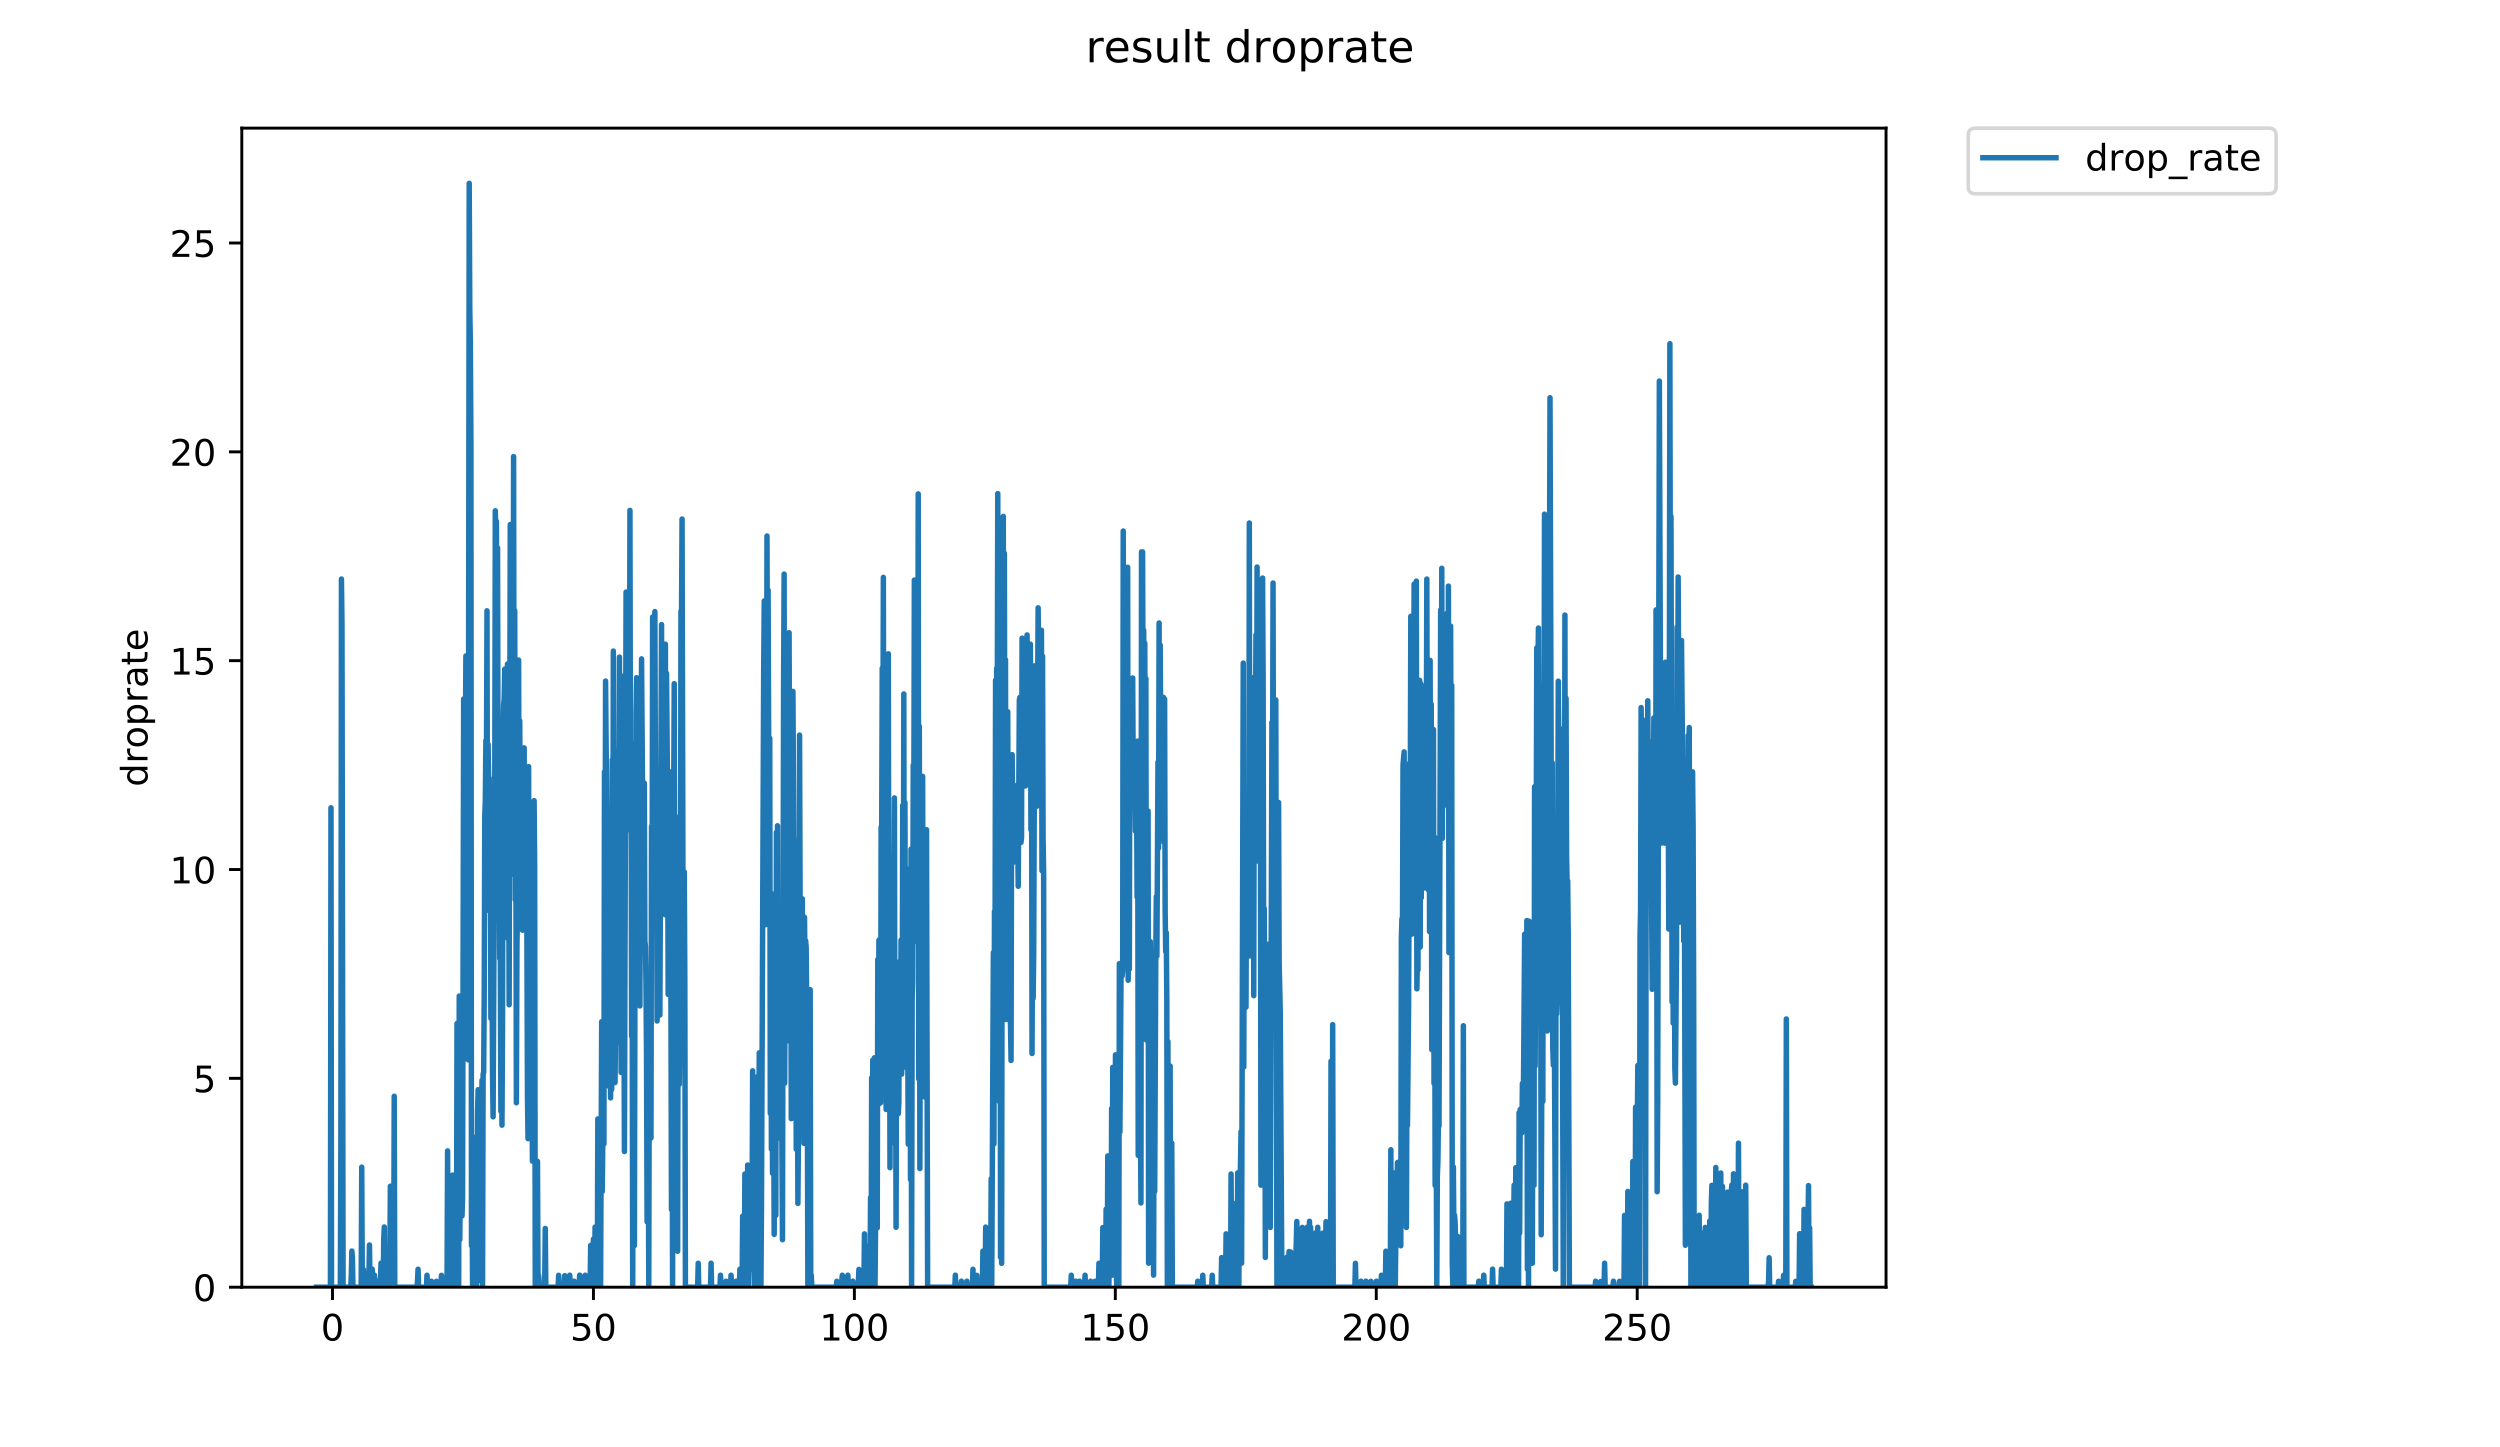 <?xml version="1.0" encoding="utf-8" standalone="no"?>
<!DOCTYPE svg PUBLIC "-//W3C//DTD SVG 1.1//EN"
  "http://www.w3.org/Graphics/SVG/1.1/DTD/svg11.dtd">
<!-- Created with matplotlib (https://matplotlib.org/) -->
<svg height="396pt" version="1.1" viewBox="0 0 684 396" width="684pt" xmlns="http://www.w3.org/2000/svg" xmlns:xlink="http://www.w3.org/1999/xlink">
 <defs>
  <style type="text/css">
*{stroke-linecap:butt;stroke-linejoin:round;}
  </style>
 </defs>
 <g id="figure_1">
  <g id="patch_1">
   <path d="M 0 396 
L 684 396 
L 684 0 
L 0 0 
z
" style="fill:#ffffff;"/>
  </g>
  <g id="axes_1">
   <g id="patch_2">
    <path d="M 66.159 352.174 
L 516.019 352.174 
L 516.019 35.062 
L 66.159 35.062 
z
" style="fill:#ffffff;"/>
   </g>
   <g id="matplotlib.axis_1">
    <g id="xtick_1">
     <g id="line2d_1">
      <defs>
       <path d="M 0 0 
L 0 3.5 
" id="mb50ba95f71" style="stroke:#000000;stroke-width:0.8;"/>
      </defs>
      <g>
       <use style="stroke:#000000;stroke-width:0.8;" x="90.971" xlink:href="#mb50ba95f71" y="352.174"/>
      </g>
     </g>
     <g id="text_1">
      <!-- 0 -->
      <defs>
       <path d="M 31.781 66.406 
Q 24.172 66.406 20.328 58.906 
Q 16.5 51.422 16.5 36.375 
Q 16.5 21.391 20.328 13.891 
Q 24.172 6.391 31.781 6.391 
Q 39.453 6.391 43.281 13.891 
Q 47.125 21.391 47.125 36.375 
Q 47.125 51.422 43.281 58.906 
Q 39.453 66.406 31.781 66.406 
z
M 31.781 74.219 
Q 44.047 74.219 50.516 64.516 
Q 56.984 54.828 56.984 36.375 
Q 56.984 17.969 50.516 8.266 
Q 44.047 -1.422 31.781 -1.422 
Q 19.531 -1.422 13.062 8.266 
Q 6.594 17.969 6.594 36.375 
Q 6.594 54.828 13.062 64.516 
Q 19.531 74.219 31.781 74.219 
z
" id="DejaVuSans-48"/>
      </defs>
      <g transform="translate(87.789 366.773)scale(0.1 -0.1)">
       <use xlink:href="#DejaVuSans-48"/>
      </g>
     </g>
    </g>
    <g id="xtick_2">
     <g id="line2d_2">
      <g>
       <use style="stroke:#000000;stroke-width:0.8;" x="162.365" xlink:href="#mb50ba95f71" y="352.174"/>
      </g>
     </g>
     <g id="text_2">
      <!-- 50 -->
      <defs>
       <path d="M 10.797 72.906 
L 49.516 72.906 
L 49.516 64.594 
L 19.828 64.594 
L 19.828 46.734 
Q 21.969 47.469 24.109 47.828 
Q 26.266 48.188 28.422 48.188 
Q 40.625 48.188 47.75 41.5 
Q 54.891 34.812 54.891 23.391 
Q 54.891 11.625 47.562 5.094 
Q 40.234 -1.422 26.906 -1.422 
Q 22.312 -1.422 17.547 -0.641 
Q 12.797 0.141 7.719 1.703 
L 7.719 11.625 
Q 12.109 9.234 16.797 8.062 
Q 21.484 6.891 26.703 6.891 
Q 35.156 6.891 40.078 11.328 
Q 45.016 15.766 45.016 23.391 
Q 45.016 31 40.078 35.438 
Q 35.156 39.891 26.703 39.891 
Q 22.75 39.891 18.812 39.016 
Q 14.891 38.141 10.797 36.281 
z
" id="DejaVuSans-53"/>
      </defs>
      <g transform="translate(156.002 366.773)scale(0.1 -0.1)">
       <use xlink:href="#DejaVuSans-53"/>
       <use x="63.623" xlink:href="#DejaVuSans-48"/>
      </g>
     </g>
    </g>
    <g id="xtick_3">
     <g id="line2d_3">
      <g>
       <use style="stroke:#000000;stroke-width:0.8;" x="233.758" xlink:href="#mb50ba95f71" y="352.174"/>
      </g>
     </g>
     <g id="text_3">
      <!-- 100 -->
      <defs>
       <path d="M 12.406 8.297 
L 28.516 8.297 
L 28.516 63.922 
L 10.984 60.406 
L 10.984 69.391 
L 28.422 72.906 
L 38.281 72.906 
L 38.281 8.297 
L 54.391 8.297 
L 54.391 0 
L 12.406 0 
z
" id="DejaVuSans-49"/>
      </defs>
      <g transform="translate(224.215 366.773)scale(0.1 -0.1)">
       <use xlink:href="#DejaVuSans-49"/>
       <use x="63.623" xlink:href="#DejaVuSans-48"/>
       <use x="127.246" xlink:href="#DejaVuSans-48"/>
      </g>
     </g>
    </g>
    <g id="xtick_4">
     <g id="line2d_4">
      <g>
       <use style="stroke:#000000;stroke-width:0.8;" x="305.152" xlink:href="#mb50ba95f71" y="352.174"/>
      </g>
     </g>
     <g id="text_4">
      <!-- 150 -->
      <g transform="translate(295.608 366.773)scale(0.1 -0.1)">
       <use xlink:href="#DejaVuSans-49"/>
       <use x="63.623" xlink:href="#DejaVuSans-53"/>
       <use x="127.246" xlink:href="#DejaVuSans-48"/>
      </g>
     </g>
    </g>
    <g id="xtick_5">
     <g id="line2d_5">
      <g>
       <use style="stroke:#000000;stroke-width:0.8;" x="376.546" xlink:href="#mb50ba95f71" y="352.174"/>
      </g>
     </g>
     <g id="text_5">
      <!-- 200 -->
      <defs>
       <path d="M 19.188 8.297 
L 53.609 8.297 
L 53.609 0 
L 7.328 0 
L 7.328 8.297 
Q 12.938 14.109 22.625 23.891 
Q 32.328 33.688 34.812 36.531 
Q 39.547 41.844 41.422 45.531 
Q 43.312 49.219 43.312 52.781 
Q 43.312 58.594 39.234 62.25 
Q 35.156 65.922 28.609 65.922 
Q 23.969 65.922 18.812 64.312 
Q 13.672 62.703 7.812 59.422 
L 7.812 69.391 
Q 13.766 71.781 18.938 73 
Q 24.125 74.219 28.422 74.219 
Q 39.75 74.219 46.484 68.547 
Q 53.219 62.891 53.219 53.422 
Q 53.219 48.922 51.531 44.891 
Q 49.859 40.875 45.406 35.406 
Q 44.188 33.984 37.641 27.219 
Q 31.109 20.453 19.188 8.297 
z
" id="DejaVuSans-50"/>
      </defs>
      <g transform="translate(367.002 366.773)scale(0.1 -0.1)">
       <use xlink:href="#DejaVuSans-50"/>
       <use x="63.623" xlink:href="#DejaVuSans-48"/>
       <use x="127.246" xlink:href="#DejaVuSans-48"/>
      </g>
     </g>
    </g>
    <g id="xtick_6">
     <g id="line2d_6">
      <g>
       <use style="stroke:#000000;stroke-width:0.8;" x="447.94" xlink:href="#mb50ba95f71" y="352.174"/>
      </g>
     </g>
     <g id="text_6">
      <!-- 250 -->
      <g transform="translate(438.396 366.773)scale(0.1 -0.1)">
       <use xlink:href="#DejaVuSans-50"/>
       <use x="63.623" xlink:href="#DejaVuSans-53"/>
       <use x="127.246" xlink:href="#DejaVuSans-48"/>
      </g>
     </g>
    </g>
   </g>
   <g id="matplotlib.axis_2">
    <g id="ytick_1">
     <g id="line2d_7">
      <defs>
       <path d="M 0 0 
L -3.5 0 
" id="m5938b705a4" style="stroke:#000000;stroke-width:0.8;"/>
      </defs>
      <g>
       <use style="stroke:#000000;stroke-width:0.8;" x="66.159" xlink:href="#m5938b705a4" y="352.174"/>
      </g>
     </g>
     <g id="text_7">
      <!-- 0 -->
      <g transform="translate(52.796 355.973)scale(0.1 -0.1)">
       <use xlink:href="#DejaVuSans-48"/>
      </g>
     </g>
    </g>
    <g id="ytick_2">
     <g id="line2d_8">
      <g>
       <use style="stroke:#000000;stroke-width:0.8;" x="66.159" xlink:href="#m5938b705a4" y="295.037"/>
      </g>
     </g>
     <g id="text_8">
      <!-- 5 -->
      <g transform="translate(52.796 298.836)scale(0.1 -0.1)">
       <use xlink:href="#DejaVuSans-53"/>
      </g>
     </g>
    </g>
    <g id="ytick_3">
     <g id="line2d_9">
      <g>
       <use style="stroke:#000000;stroke-width:0.8;" x="66.159" xlink:href="#m5938b705a4" y="237.9"/>
      </g>
     </g>
     <g id="text_9">
      <!-- 10 -->
      <g transform="translate(46.434 241.699)scale(0.1 -0.1)">
       <use xlink:href="#DejaVuSans-49"/>
       <use x="63.623" xlink:href="#DejaVuSans-48"/>
      </g>
     </g>
    </g>
    <g id="ytick_4">
     <g id="line2d_10">
      <g>
       <use style="stroke:#000000;stroke-width:0.8;" x="66.159" xlink:href="#m5938b705a4" y="180.762"/>
      </g>
     </g>
     <g id="text_10">
      <!-- 15 -->
      <g transform="translate(46.434 184.562)scale(0.1 -0.1)">
       <use xlink:href="#DejaVuSans-49"/>
       <use x="63.623" xlink:href="#DejaVuSans-53"/>
      </g>
     </g>
    </g>
    <g id="ytick_5">
     <g id="line2d_11">
      <g>
       <use style="stroke:#000000;stroke-width:0.8;" x="66.159" xlink:href="#m5938b705a4" y="123.625"/>
      </g>
     </g>
     <g id="text_11">
      <!-- 20 -->
      <g transform="translate(46.434 127.424)scale(0.1 -0.1)">
       <use xlink:href="#DejaVuSans-50"/>
       <use x="63.623" xlink:href="#DejaVuSans-48"/>
      </g>
     </g>
    </g>
    <g id="ytick_6">
     <g id="line2d_12">
      <g>
       <use style="stroke:#000000;stroke-width:0.8;" x="66.159" xlink:href="#m5938b705a4" y="66.488"/>
      </g>
     </g>
     <g id="text_12">
      <!-- 25 -->
      <g transform="translate(46.434 70.287)scale(0.1 -0.1)">
       <use xlink:href="#DejaVuSans-50"/>
       <use x="63.623" xlink:href="#DejaVuSans-53"/>
      </g>
     </g>
    </g>
    <g id="text_13">
     <!-- droprate -->
     <defs>
      <path d="M 45.406 46.391 
L 45.406 75.984 
L 54.391 75.984 
L 54.391 0 
L 45.406 0 
L 45.406 8.203 
Q 42.578 3.328 38.25 0.953 
Q 33.938 -1.422 27.875 -1.422 
Q 17.969 -1.422 11.734 6.484 
Q 5.516 14.406 5.516 27.297 
Q 5.516 40.188 11.734 48.094 
Q 17.969 56 27.875 56 
Q 33.938 56 38.25 53.625 
Q 42.578 51.266 45.406 46.391 
z
M 14.797 27.297 
Q 14.797 17.391 18.875 11.75 
Q 22.953 6.109 30.078 6.109 
Q 37.203 6.109 41.297 11.75 
Q 45.406 17.391 45.406 27.297 
Q 45.406 37.203 41.297 42.844 
Q 37.203 48.484 30.078 48.484 
Q 22.953 48.484 18.875 42.844 
Q 14.797 37.203 14.797 27.297 
z
" id="DejaVuSans-100"/>
      <path d="M 41.109 46.297 
Q 39.594 47.172 37.812 47.578 
Q 36.031 48 33.891 48 
Q 26.266 48 22.188 43.047 
Q 18.109 38.094 18.109 28.812 
L 18.109 0 
L 9.078 0 
L 9.078 54.688 
L 18.109 54.688 
L 18.109 46.188 
Q 20.953 51.172 25.484 53.578 
Q 30.031 56 36.531 56 
Q 37.453 56 38.578 55.875 
Q 39.703 55.766 41.062 55.516 
z
" id="DejaVuSans-114"/>
      <path d="M 30.609 48.391 
Q 23.391 48.391 19.188 42.75 
Q 14.984 37.109 14.984 27.297 
Q 14.984 17.484 19.156 11.844 
Q 23.344 6.203 30.609 6.203 
Q 37.797 6.203 41.984 11.859 
Q 46.188 17.531 46.188 27.297 
Q 46.188 37.016 41.984 42.703 
Q 37.797 48.391 30.609 48.391 
z
M 30.609 56 
Q 42.328 56 49.016 48.375 
Q 55.719 40.766 55.719 27.297 
Q 55.719 13.875 49.016 6.219 
Q 42.328 -1.422 30.609 -1.422 
Q 18.844 -1.422 12.172 6.219 
Q 5.516 13.875 5.516 27.297 
Q 5.516 40.766 12.172 48.375 
Q 18.844 56 30.609 56 
z
" id="DejaVuSans-111"/>
      <path d="M 18.109 8.203 
L 18.109 -20.797 
L 9.078 -20.797 
L 9.078 54.688 
L 18.109 54.688 
L 18.109 46.391 
Q 20.953 51.266 25.266 53.625 
Q 29.594 56 35.594 56 
Q 45.562 56 51.781 48.094 
Q 58.016 40.188 58.016 27.297 
Q 58.016 14.406 51.781 6.484 
Q 45.562 -1.422 35.594 -1.422 
Q 29.594 -1.422 25.266 0.953 
Q 20.953 3.328 18.109 8.203 
z
M 48.688 27.297 
Q 48.688 37.203 44.609 42.844 
Q 40.531 48.484 33.406 48.484 
Q 26.266 48.484 22.188 42.844 
Q 18.109 37.203 18.109 27.297 
Q 18.109 17.391 22.188 11.75 
Q 26.266 6.109 33.406 6.109 
Q 40.531 6.109 44.609 11.75 
Q 48.688 17.391 48.688 27.297 
z
" id="DejaVuSans-112"/>
      <path d="M 34.281 27.484 
Q 23.391 27.484 19.188 25 
Q 14.984 22.516 14.984 16.5 
Q 14.984 11.719 18.141 8.906 
Q 21.297 6.109 26.703 6.109 
Q 34.188 6.109 38.703 11.406 
Q 43.219 16.703 43.219 25.484 
L 43.219 27.484 
z
M 52.203 31.203 
L 52.203 0 
L 43.219 0 
L 43.219 8.297 
Q 40.141 3.328 35.547 0.953 
Q 30.953 -1.422 24.312 -1.422 
Q 15.922 -1.422 10.953 3.297 
Q 6 8.016 6 15.922 
Q 6 25.141 12.172 29.828 
Q 18.359 34.516 30.609 34.516 
L 43.219 34.516 
L 43.219 35.406 
Q 43.219 41.609 39.141 45 
Q 35.062 48.391 27.688 48.391 
Q 23 48.391 18.547 47.266 
Q 14.109 46.141 10.016 43.891 
L 10.016 52.203 
Q 14.938 54.109 19.578 55.047 
Q 24.219 56 28.609 56 
Q 40.484 56 46.344 49.844 
Q 52.203 43.703 52.203 31.203 
z
" id="DejaVuSans-97"/>
      <path d="M 18.312 70.219 
L 18.312 54.688 
L 36.812 54.688 
L 36.812 47.703 
L 18.312 47.703 
L 18.312 18.016 
Q 18.312 11.328 20.141 9.422 
Q 21.969 7.516 27.594 7.516 
L 36.812 7.516 
L 36.812 0 
L 27.594 0 
Q 17.188 0 13.234 3.875 
Q 9.281 7.766 9.281 18.016 
L 9.281 47.703 
L 2.688 47.703 
L 2.688 54.688 
L 9.281 54.688 
L 9.281 70.219 
z
" id="DejaVuSans-116"/>
      <path d="M 56.203 29.594 
L 56.203 25.203 
L 14.891 25.203 
Q 15.484 15.922 20.484 11.062 
Q 25.484 6.203 34.422 6.203 
Q 39.594 6.203 44.453 7.469 
Q 49.312 8.734 54.109 11.281 
L 54.109 2.781 
Q 49.266 0.734 44.188 -0.344 
Q 39.109 -1.422 33.891 -1.422 
Q 20.797 -1.422 13.156 6.188 
Q 5.516 13.812 5.516 26.812 
Q 5.516 40.234 12.766 48.109 
Q 20.016 56 32.328 56 
Q 43.359 56 49.781 48.891 
Q 56.203 41.797 56.203 29.594 
z
M 47.219 32.234 
Q 47.125 39.594 43.094 43.984 
Q 39.062 48.391 32.422 48.391 
Q 24.906 48.391 20.391 44.141 
Q 15.875 39.891 15.188 32.172 
z
" id="DejaVuSans-101"/>
     </defs>
     <g transform="translate(40.354 215.236)rotate(-90)scale(0.1 -0.1)">
      <use xlink:href="#DejaVuSans-100"/>
      <use x="63.477" xlink:href="#DejaVuSans-114"/>
      <use x="104.559" xlink:href="#DejaVuSans-111"/>
      <use x="165.74" xlink:href="#DejaVuSans-112"/>
      <use x="229.217" xlink:href="#DejaVuSans-114"/>
      <use x="270.33" xlink:href="#DejaVuSans-97"/>
      <use x="331.609" xlink:href="#DejaVuSans-116"/>
      <use x="370.818" xlink:href="#DejaVuSans-101"/>
     </g>
    </g>
   </g>
   <g id="line2d_13">
    <path clip-path="url(#pab4c9773b4)" d="M 86.607 352.174 
L 90.405 352.174 
L 90.555 221.013 
L 90.704 352.174 
L 93.116 352.174 
L 93.267 311.42 
L 93.417 158.433 
L 93.567 171.047 
L 93.866 352.174 
L 95.967 352.174 
L 96.118 348.905 
L 96.267 342.295 
L 96.417 343.929 
L 96.567 352.174 
L 98.819 352.174 
L 98.969 319.337 
L 99.122 350.558 
L 99.278 350.58 
L 99.431 347.352 
L 99.581 352.174 
L 99.882 352.174 
L 100.033 348.89 
L 100.183 352.174 
L 100.787 352.174 
L 100.937 348.886 
L 101.087 340.631 
L 101.237 352.174 
L 101.687 352.174 
L 101.837 347.249 
L 101.987 352.174 
L 102.287 352.174 
L 102.436 348.876 
L 102.586 352.174 
L 103.188 352.174 
L 103.338 350.53 
L 103.488 352.174 
L 103.94 352.174 
L 104.093 350.556 
L 104.243 345.607 
L 104.393 352.174 
L 104.843 352.174 
L 104.992 338.982 
L 105.142 335.708 
L 105.292 352.174 
L 105.442 347.227 
L 105.592 347.22 
L 105.741 352.174 
L 105.891 352.174 
L 106.044 342.462 
L 106.194 352.174 
L 106.344 343.929 
L 106.495 352.174 
L 106.646 348.89 
L 106.798 324.54 
L 106.948 348.886 
L 107.099 345.635 
L 107.251 352.174 
L 107.402 342.365 
L 107.553 352.174 
L 107.705 352.174 
L 107.856 299.934 
L 108.007 352.174 
L 114.078 352.174 
L 114.228 350.53 
L 114.379 347.263 
L 114.529 352.174 
L 116.676 352.174 
L 116.827 348.909 
L 116.978 352.174 
L 117.887 352.174 
L 118.039 350.546 
L 118.194 352.174 
L 119.261 352.174 
L 119.414 350.562 
L 119.568 352.174 
L 120.636 352.174 
L 120.789 348.946 
L 120.943 352.174 
L 122.305 352.174 
L 122.458 314.893 
L 122.609 352.174 
L 123.217 352.174 
L 123.369 329.417 
L 123.52 352.174 
L 123.672 348.918 
L 123.825 321.507 
L 123.976 352.174 
L 124.127 350.542 
L 124.279 326.092 
L 124.43 352.174 
L 124.581 340.779 
L 124.734 342.435 
L 124.884 352.174 
L 125.035 280.035 
L 125.189 352.174 
L 125.341 310.03 
L 125.493 352.174 
L 125.645 272.523 
L 125.796 339.17 
L 125.947 322.663 
L 126.098 329.221 
L 126.252 321.551 
L 126.403 332.668 
L 126.555 327.826 
L 126.858 191.247 
L 127.009 223.023 
L 127.162 197.007 
L 127.313 207.296 
L 127.467 179.471 
L 127.77 241.165 
L 127.922 237.089 
L 128.073 289.962 
L 128.376 50.163 
L 128.531 84.519 
L 128.682 93.347 
L 128.845 121.969 
L 128.996 340.763 
L 129.148 325.904 
L 129.3 352.174 
L 129.452 352.174 
L 129.605 328.066 
L 129.755 352.174 
L 129.906 311.186 
L 130.056 352.174 
L 130.207 324.342 
L 130.36 352.174 
L 130.661 304.628 
L 130.812 298.148 
L 130.963 319.384 
L 131.114 319.384 
L 131.418 319.802 
L 131.569 299.86 
L 131.72 350.537 
L 131.873 295.603 
L 132.024 352.174 
L 132.177 293.904 
L 132.332 293.368 
L 132.483 272.41 
L 132.635 223.391 
L 132.785 218.991 
L 132.937 202.626 
L 133.089 210.147 
L 133.241 167.127 
L 133.392 249.032 
L 133.543 203.617 
L 133.694 213.412 
L 133.845 212.815 
L 133.997 225.922 
L 134.149 222.132 
L 134.301 278.607 
L 134.451 235.935 
L 134.757 293.904 
L 134.911 305.564 
L 135.363 217.54 
L 135.514 139.762 
L 135.664 146.94 
L 135.818 142.644 
L 135.969 190.788 
L 136.126 149.863 
L 136.276 219.753 
L 136.428 233.002 
L 136.578 224.292 
L 136.729 262.259 
L 136.884 257.878 
L 137.038 304.025 
L 137.189 267.163 
L 137.339 307.844 
L 137.49 280.035 
L 137.641 200.352 
L 137.791 192.912 
L 137.942 191.27 
L 138.093 183.061 
L 138.245 202.413 
L 138.399 183.888 
L 138.55 184.983 
L 138.701 195.972 
L 138.851 181.664 
L 139.002 256.808 
L 139.153 219.753 
L 139.303 274.895 
L 139.607 143.513 
L 139.757 175.36 
L 139.911 149.091 
L 140.064 239.191 
L 140.215 164.705 
L 140.369 215.367 
L 140.52 124.933 
L 140.673 228.068 
L 140.826 167.082 
L 140.978 246.214 
L 141.129 223.207 
L 141.281 301.711 
L 141.434 258.692 
L 141.586 249.62 
L 141.74 225.203 
L 141.892 180.601 
L 142.044 238.387 
L 142.197 197.226 
L 142.35 226.1 
L 142.501 209.536 
L 142.653 246.364 
L 142.803 229.034 
L 142.955 254.504 
L 143.106 237.408 
L 143.258 243.264 
L 143.408 204.617 
L 143.559 242.169 
L 144.011 214.455 
L 144.316 300.009 
L 144.468 311.536 
L 144.62 209.736 
L 144.77 258.318 
L 144.921 229.034 
L 145.072 293.236 
L 145.222 255.443 
L 145.372 289.603 
L 145.523 291.425 
L 145.673 317.695 
L 145.826 244.186 
L 145.98 237.577 
L 146.132 219.07 
L 146.284 237.17 
L 146.442 352.174 
L 146.903 352.174 
L 147.054 317.744 
L 147.205 352.174 
L 147.358 348.942 
L 147.663 352.174 
L 149.029 352.174 
L 149.182 336.102 
L 149.335 352.174 
L 152.689 352.174 
L 152.841 348.923 
L 152.993 352.174 
L 154.352 352.174 
L 154.509 349.022 
L 154.668 352.174 
L 155.737 352.174 
L 155.887 348.89 
L 156.039 352.174 
L 156.94 352.174 
L 157.09 350.528 
L 157.24 352.174 
L 158.444 352.174 
L 158.594 348.881 
L 158.745 352.174 
L 159.947 352.174 
L 160.098 348.9 
L 160.25 352.174 
L 161.455 352.174 
L 161.607 340.747 
L 161.759 352.174 
L 162.211 352.174 
L 162.361 339.02 
L 162.511 352.174 
L 162.661 352.174 
L 162.811 335.732 
L 162.962 352.174 
L 163.114 342.421 
L 163.415 352.174 
L 163.565 306.136 
L 163.715 352.174 
L 163.865 334.088 
L 164.016 347.234 
L 164.167 309.669 
L 164.318 352.174 
L 164.622 279.542 
L 164.773 325.979 
L 165.081 297.605 
L 165.232 312.994 
L 165.383 211.176 
L 165.533 250.378 
L 165.684 186.345 
L 166.143 239.693 
L 166.294 280.139 
L 166.445 255.857 
L 166.599 297.219 
L 166.75 290.404 
L 166.901 270.433 
L 167.054 300.378 
L 167.205 223.207 
L 167.356 298.07 
L 167.506 207.896 
L 167.661 251.061 
L 167.811 178.135 
L 167.968 278.195 
L 168.119 205.25 
L 168.269 296.19 
L 168.881 239.35 
L 169.032 285.242 
L 169.483 179.777 
L 169.634 244.121 
L 169.784 184.703 
L 169.935 293.404 
L 170.087 213.015 
L 170.237 222.652 
L 170.388 263.64 
L 170.538 250.085 
L 170.688 265.404 
L 170.842 315.051 
L 171.294 161.99 
L 171.445 226.112 
L 171.747 183.787 
L 171.899 227.009 
L 172.051 176.367 
L 172.202 214.849 
L 172.353 139.647 
L 172.504 223.023 
L 172.655 203.192 
L 172.806 283.511 
L 172.96 268.48 
L 173.111 352.174 
L 173.263 257.759 
L 173.415 234.97 
L 173.567 340.795 
L 173.718 267.285 
L 173.869 260.624 
L 174.02 195.006 
L 174.171 185.422 
L 174.322 237.736 
L 174.473 229.386 
L 174.624 248.587 
L 174.775 198.939 
L 174.926 263.767 
L 175.077 275.227 
L 175.228 216.289 
L 175.379 206.674 
L 175.53 180.271 
L 175.983 241.165 
L 176.284 214.257 
L 176.435 257.49 
L 176.587 258.989 
L 176.738 268.798 
L 176.89 288.959 
L 177.042 334.293 
L 177.197 329.83 
L 177.348 291.772 
L 177.502 352.174 
L 177.653 280.344 
L 177.803 311.009 
L 177.955 285.528 
L 178.106 311.362 
L 178.257 226.112 
L 178.408 250.67 
L 178.559 168.811 
L 179.016 220.566 
L 179.17 167.342 
L 179.475 253.438 
L 179.626 221.575 
L 179.779 279.336 
L 179.931 242.108 
L 180.083 258.028 
L 180.234 214.849 
L 180.385 268.559 
L 180.538 277.718 
L 180.996 170.889 
L 181.148 248.583 
L 181.451 193.141 
L 181.601 243.966 
L 181.754 242.108 
L 181.904 250.231 
L 182.054 176.241 
L 182.204 243.498 
L 182.354 184.22 
L 182.655 217.926 
L 182.807 272.068 
L 182.958 265.775 
L 183.109 219.373 
L 183.26 265.404 
L 183.41 211.176 
L 183.712 330.891 
L 183.863 273.702 
L 184.014 352.174 
L 184.316 221.201 
L 184.467 187.057 
L 184.623 264.76 
L 184.938 223.458 
L 185.397 342.351 
L 185.548 258.989 
L 185.852 296.669 
L 186.159 261.741 
L 186.31 167.174 
L 186.461 168.811 
L 186.612 142.014 
L 186.914 265.528 
L 187.066 239.693 
L 187.218 238.549 
L 187.369 268.943 
L 187.528 352.174 
L 190.879 352.174 
L 191.03 345.625 
L 191.181 352.174 
L 194.399 352.174 
L 194.55 345.616 
L 194.7 352.174 
L 196.973 352.174 
L 197.124 348.9 
L 197.275 352.174 
L 198.491 352.174 
L 198.642 350.542 
L 198.794 352.174 
L 199.86 352.174 
L 200.011 348.9 
L 200.162 352.174 
L 201.222 352.174 
L 201.373 350.537 
L 201.525 352.174 
L 202.279 352.174 
L 202.43 347.263 
L 202.581 352.174 
L 203.037 352.174 
L 203.189 332.751 
L 203.34 352.174 
L 203.643 352.174 
L 203.794 321.201 
L 203.946 352.174 
L 204.099 352.174 
L 204.252 321.551 
L 204.405 352.174 
L 204.561 318.751 
L 204.712 352.174 
L 204.864 345.691 
L 205.016 329.417 
L 205.167 344.012 
L 205.318 319.431 
L 205.469 324.382 
L 205.62 347.249 
L 205.77 330.952 
L 205.921 292.982 
L 206.072 345.644 
L 206.223 312.826 
L 206.375 352.174 
L 206.528 305.367 
L 206.679 352.174 
L 206.829 352.174 
L 206.98 294.709 
L 207.13 352.174 
L 207.281 352.174 
L 207.432 334.217 
L 207.733 288.049 
L 207.883 352.174 
L 208.034 304.56 
L 208.185 352.174 
L 208.335 330.83 
L 208.939 184.703 
L 209.092 164.414 
L 209.242 184.462 
L 209.394 253.017 
L 209.546 228.458 
L 209.697 234.467 
L 209.847 146.645 
L 209.998 198.059 
L 210.148 161.443 
L 210.452 240.527 
L 210.604 201.985 
L 210.754 304.628 
L 210.905 244.276 
L 211.055 314.411 
L 211.208 251.677 
L 211.359 321.023 
L 211.509 286.593 
L 211.66 298.07 
L 211.814 337.729 
L 211.964 294.791 
L 212.115 301.276 
L 212.266 332.528 
L 212.419 227.717 
L 212.572 274.48 
L 212.722 225.931 
L 212.872 294.626 
L 213.023 261.871 
L 213.326 311.42 
L 213.477 268.798 
L 213.629 262.643 
L 214.085 339.188 
L 214.386 187.987 
L 214.536 157.071 
L 214.687 296.35 
L 214.837 260.097 
L 214.988 267.163 
L 215.139 268.559 
L 215.29 187.292 
L 215.44 284.76 
L 215.591 212.815 
L 215.743 223.575 
L 215.895 173.112 
L 216.045 224.475 
L 216.345 243.498 
L 216.495 306.069 
L 216.645 255.024 
L 216.795 283.017 
L 216.945 189.16 
L 217.246 243.81 
L 217.397 296.669 
L 217.698 241.006 
L 217.849 314.411 
L 218 229.912 
L 218.302 329.254 
L 218.455 310.09 
L 218.605 306.202 
L 218.756 201.122 
L 219.056 291.337 
L 219.206 248.438 
L 219.36 269.741 
L 219.51 245.91 
L 219.661 278.396 
L 219.812 268.678 
L 219.963 312.826 
L 220.114 250.96 
L 220.265 268.678 
L 220.416 257.354 
L 220.568 259.255 
L 220.876 292.956 
L 221.03 352.174 
L 221.511 352.174 
L 221.664 270.778 
L 221.818 352.174 
L 221.969 348.909 
L 222.12 352.174 
L 228.796 352.174 
L 228.949 350.562 
L 229.099 352.174 
L 230.155 352.174 
L 230.458 348.905 
L 230.609 352.174 
L 231.67 352.174 
L 231.972 348.9 
L 232.122 352.174 
L 233.182 352.174 
L 233.333 350.539 
L 233.484 352.174 
L 234.697 352.174 
L 234.847 350.53 
L 234.999 347.305 
L 235.15 352.174 
L 236.361 352.174 
L 236.514 337.586 
L 236.664 352.174 
L 236.969 352.174 
L 237.119 345.597 
L 237.273 352.174 
L 237.424 352.174 
L 237.576 342.407 
L 237.728 340.844 
L 237.879 352.174 
L 238.03 352.174 
L 238.181 327.617 
L 238.334 352.174 
L 238.485 294.873 
L 238.636 348.9 
L 238.787 290.051 
L 239.095 352.174 
L 239.248 289.404 
L 239.403 352.174 
L 239.705 317.843 
L 239.858 303.889 
L 240.011 335.965 
L 240.162 262.515 
L 240.314 300.009 
L 240.468 257.214 
L 240.62 301.926 
L 240.772 267.767 
L 240.924 301.711 
L 241.075 226.292 
L 241.227 228.282 
L 241.377 182.818 
L 241.532 219.89 
L 241.685 157.972 
L 241.839 245.496 
L 241.99 210.147 
L 242.141 268.678 
L 242.293 249.766 
L 242.445 303.547 
L 242.595 299.634 
L 243.047 178.882 
L 243.198 293.151 
L 243.349 253.662 
L 243.499 319.478 
L 243.653 240.805 
L 243.803 312.769 
L 243.953 248.587 
L 244.106 296.985 
L 244.409 246.665 
L 244.561 246.214 
L 244.712 218.31 
L 244.864 303.478 
L 245.015 284.857 
L 245.165 335.779 
L 245.317 272.182 
L 245.467 288.141 
L 245.62 263.276 
L 245.771 304.696 
L 245.923 301.783 
L 246.074 267.406 
L 246.376 286.687 
L 246.527 257.218 
L 246.68 293.904 
L 246.83 288.416 
L 246.982 220.319 
L 247.133 276.648 
L 247.283 189.862 
L 247.435 291.944 
L 247.586 219.563 
L 247.739 269.508 
L 247.89 237.572 
L 248.194 250.489 
L 248.497 313.05 
L 248.65 250.201 
L 248.804 286.092 
L 248.956 238.871 
L 249.106 322.705 
L 249.257 232.317 
L 249.409 352.174 
L 249.56 273.702 
L 249.711 268.678 
L 249.861 209.331 
L 250.013 225.383 
L 250.164 158.711 
L 250.316 178.49 
L 250.619 181.664 
L 250.771 257.625 
L 250.921 171.568 
L 251.072 234.802 
L 251.223 135.135 
L 251.375 295.2 
L 251.526 198.72 
L 251.678 319.71 
L 251.829 253.944 
L 251.979 289.783 
L 252.129 228.856 
L 252.43 212.414 
L 252.58 281.268 
L 252.73 261.871 
L 252.883 295.523 
L 253.035 300.157 
L 253.188 245.947 
L 253.34 254.504 
L 253.492 227.009 
L 253.799 352.174 
L 261.234 352.174 
L 261.384 348.886 
L 261.534 352.174 
L 262.89 352.174 
L 263.04 350.532 
L 263.192 352.174 
L 264.394 352.174 
L 264.545 350.535 
L 264.695 352.174 
L 266.051 352.174 
L 266.202 347.277 
L 266.352 352.174 
L 267.108 352.174 
L 267.261 348.937 
L 267.413 352.174 
L 268.773 352.174 
L 268.924 342.309 
L 269.075 352.174 
L 269.527 352.174 
L 269.678 335.732 
L 269.828 348.895 
L 269.978 352.174 
L 270.128 352.174 
L 270.279 339.077 
L 270.431 352.174 
L 270.582 352.174 
L 270.733 337.418 
L 270.883 342.309 
L 271.033 352.174 
L 271.183 322.535 
L 271.333 352.174 
L 271.786 260.624 
L 271.938 312.994 
L 272.088 249.327 
L 272.239 259.964 
L 272.389 186.106 
L 272.539 251.731 
L 272.689 182.818 
L 272.839 199.26 
L 272.99 135.053 
L 273.141 247.094 
L 273.291 164.19 
L 273.442 301.422 
L 273.593 190.094 
L 273.744 343.977 
L 273.894 302.989 
L 274.045 345.635 
L 274.197 235.136 
L 274.348 255.719 
L 274.499 141.281 
L 274.65 242.169 
L 274.801 151.378 
L 274.954 254.781 
L 275.105 180.517 
L 275.256 278.921 
L 275.407 211.579 
L 275.56 266.509 
L 275.713 194.722 
L 275.865 243.573 
L 276.018 251.677 
L 276.169 275.774 
L 276.472 280.344 
L 276.623 290.139 
L 276.774 218.118 
L 276.925 206.466 
L 277.227 235.935 
L 277.378 232.832 
L 277.529 216.289 
L 277.68 216.677 
L 277.831 226.292 
L 277.982 227.749 
L 278.133 227.749 
L 278.284 214.849 
L 278.586 242.484 
L 278.889 191.501 
L 279.039 190.807 
L 279.34 230.501 
L 279.49 229.21 
L 279.64 174.597 
L 279.942 191.961 
L 280.094 176.367 
L 280.247 192.158 
L 280.397 191.27 
L 280.549 215.045 
L 281.001 173.723 
L 281.152 190.094 
L 281.304 194.048 
L 281.454 181.174 
L 281.611 183.054 
L 281.911 176.241 
L 282.062 227.032 
L 282.212 187.514 
L 282.363 288.233 
L 282.513 252.02 
L 282.663 273.137 
L 282.815 261.403 
L 283.117 182.152 
L 283.268 189.862 
L 283.42 185.22 
L 283.57 219.182 
L 283.724 220.566 
L 284.03 166.296 
L 284.183 181.567 
L 284.334 181.908 
L 284.485 176.997 
L 284.787 209.331 
L 284.937 172.435 
L 285.087 238.23 
L 285.237 179.529 
L 285.388 229.21 
L 285.542 239.248 
L 285.7 352.174 
L 292.947 352.174 
L 293.098 348.9 
L 293.248 352.174 
L 294.154 352.174 
L 294.304 350.53 
L 294.454 352.174 
L 295.206 352.174 
L 295.356 350.53 
L 295.507 352.174 
L 296.717 352.174 
L 296.868 348.9 
L 297.02 352.174 
L 298.232 352.174 
L 298.383 350.546 
L 298.534 352.174 
L 299.441 352.174 
L 299.594 350.562 
L 299.747 352.174 
L 300.516 352.174 
L 300.667 345.635 
L 300.817 352.174 
L 301.121 352.174 
L 301.272 347.27 
L 301.422 347.256 
L 301.574 352.174 
L 301.726 335.873 
L 301.877 352.174 
L 302.179 352.174 
L 302.33 345.625 
L 302.481 352.174 
L 302.631 330.83 
L 302.783 352.174 
L 302.934 352.174 
L 303.085 316.259 
L 303.236 352.174 
L 303.386 352.174 
L 303.537 337.418 
L 303.687 343.965 
L 303.838 317.892 
L 303.991 342.435 
L 304.142 303.269 
L 304.293 348.9 
L 304.445 292.03 
L 304.897 325.904 
L 305.048 325.904 
L 305.199 288.598 
L 305.35 304.764 
L 305.501 352.174 
L 305.653 309.79 
L 305.804 352.174 
L 305.956 293.404 
L 306.106 352.174 
L 306.257 263.64 
L 306.408 309.729 
L 306.71 267.163 
L 307.012 267.041 
L 307.163 265.404 
L 307.313 145.298 
L 307.465 242.953 
L 307.616 200.569 
L 307.767 210.973 
L 307.917 188.222 
L 308.068 187.057 
L 308.218 160.892 
L 308.37 206.292 
L 308.522 155.205 
L 308.672 268.197 
L 308.837 191.056 
L 308.988 265.155 
L 309.139 187.762 
L 309.442 219.942 
L 309.594 198.939 
L 309.745 213.61 
L 309.9 185.491 
L 310.05 213.015 
L 310.357 217.545 
L 310.508 216.289 
L 310.658 227.392 
L 310.808 207.481 
L 310.959 215.899 
L 311.109 245.452 
L 311.26 202.764 
L 311.411 316.105 
L 311.561 307.844 
L 311.714 274.48 
L 311.864 284.857 
L 312.163 329.122 
L 312.313 150.998 
L 312.463 179.031 
L 312.613 150.998 
L 312.763 200.468 
L 312.913 172.435 
L 313.064 223.023 
L 313.214 175.987 
L 313.363 239.881 
L 313.513 185.627 
L 313.663 284.566 
L 313.814 234.298 
L 313.964 273.251 
L 314.114 221.905 
L 314.264 345.607 
L 314.415 281.472 
L 314.567 337.544 
L 314.718 257.625 
L 314.869 301.349 
L 315.17 307.844 
L 315.32 329.188 
L 315.47 304.56 
L 315.62 348.876 
L 315.771 292.982 
L 315.922 325.979 
L 316.222 261.741 
L 316.373 245.299 
L 316.523 261.611 
L 316.825 208.515 
L 316.977 232.056 
L 317.128 170.448 
L 317.279 221.201 
L 317.432 176.491 
L 317.583 204.405 
L 317.733 197.616 
L 317.883 214.058 
L 318.184 194.1 
L 318.334 190.807 
L 318.484 230.501 
L 318.635 191.27 
L 318.786 249.327 
L 318.936 260.361 
L 319.087 255.164 
L 319.237 273.251 
L 319.387 352.174 
L 319.538 284.954 
L 319.69 352.174 
L 319.842 293.738 
L 319.994 344.035 
L 320.144 291.666 
L 320.297 352.174 
L 320.447 352.174 
L 320.597 312.769 
L 320.748 352.174 
L 327.565 352.174 
L 327.716 350.539 
L 327.867 352.174 
L 328.926 352.174 
L 329.078 348.909 
L 329.23 352.174 
L 331.507 352.174 
L 331.659 348.914 
L 331.811 352.174 
L 334.085 352.174 
L 334.238 344.081 
L 334.389 352.174 
L 335.302 352.174 
L 335.455 337.586 
L 335.755 352.174 
L 336.216 352.174 
L 336.366 340.73 
L 336.518 352.174 
L 336.669 352.174 
L 336.821 321.201 
L 336.972 352.174 
L 337.426 352.174 
L 337.577 335.826 
L 337.728 352.174 
L 338.029 352.174 
L 338.179 329.188 
L 338.331 352.174 
L 338.482 347.277 
L 338.633 320.889 
L 338.788 352.174 
L 338.943 352.174 
L 339.095 326.166 
L 339.246 327.617 
L 339.548 309.608 
L 339.698 345.607 
L 340.151 181.419 
L 340.302 291.944 
L 340.453 227.392 
L 340.603 268.197 
L 340.754 257.354 
L 340.905 275.556 
L 341.056 232.489 
L 341.206 260.229 
L 341.357 260.493 
L 341.507 220.635 
L 341.659 249.474 
L 341.814 143.097 
L 341.966 261.532 
L 342.118 210.35 
L 342.269 229.912 
L 342.574 185.422 
L 342.725 250.96 
L 342.876 207.689 
L 343.027 272.41 
L 343.181 190.299 
L 343.331 232.145 
L 343.633 173.723 
L 343.783 235.601 
L 343.933 155.149 
L 344.084 235.433 
L 344.234 187.987 
L 344.385 229.562 
L 344.537 194.498 
L 344.688 217.734 
L 344.838 202.549 
L 344.988 324.262 
L 345.44 158.154 
L 345.591 186.583 
L 345.741 258.587 
L 345.894 248.583 
L 346.045 276.972 
L 346.196 344.047 
L 346.347 301.422 
L 346.498 303.059 
L 346.648 301.203 
L 346.798 315.949 
L 347.098 258.318 
L 347.249 263.64 
L 347.401 281.877 
L 347.551 335.826 
L 348.002 197.616 
L 348.152 228.856 
L 348.302 159.521 
L 348.453 237.243 
L 348.603 219.182 
L 348.756 217.829 
L 348.907 211.176 
L 349.057 191.501 
L 349.368 352.174 
L 349.67 352.174 
L 349.82 219.563 
L 349.974 263.276 
L 350.275 276.864 
L 350.727 352.174 
L 351.781 352.174 
L 352.082 343.977 
L 352.233 352.174 
L 352.383 345.616 
L 352.534 352.174 
L 352.685 342.421 
L 352.838 352.174 
L 352.989 350.535 
L 353.144 342.558 
L 353.294 352.174 
L 353.445 348.89 
L 353.596 352.174 
L 353.746 345.635 
L 353.897 352.174 
L 354.048 345.625 
L 354.352 352.174 
L 354.806 334.191 
L 354.957 352.174 
L 355.258 337.418 
L 355.409 352.174 
L 355.559 342.323 
L 355.71 348.895 
L 355.861 344 
L 356.013 348.923 
L 356.315 335.826 
L 356.466 352.174 
L 356.617 342.351 
L 356.768 352.174 
L 356.919 337.397 
L 357.07 352.174 
L 357.221 352.174 
L 357.371 337.418 
L 357.523 350.542 
L 357.673 335.755 
L 357.824 352.174 
L 357.974 352.174 
L 358.275 334.139 
L 358.425 352.174 
L 358.577 335.779 
L 358.728 352.174 
L 358.878 350.535 
L 359.029 343.965 
L 359.18 352.174 
L 359.332 339.133 
L 359.485 352.174 
L 359.635 352.174 
L 359.786 337.376 
L 359.936 352.174 
L 360.086 350.53 
L 360.238 340.779 
L 360.389 352.174 
L 360.54 335.779 
L 360.69 352.174 
L 360.991 352.174 
L 361.142 342.351 
L 361.443 348.89 
L 361.596 347.339 
L 361.747 339.058 
L 361.897 337.397 
L 362.047 352.174 
L 362.198 348.886 
L 362.348 352.174 
L 362.499 348.886 
L 362.801 334.242 
L 362.951 352.174 
L 363.108 352.174 
L 363.564 335.755 
L 363.715 352.174 
L 364.016 352.174 
L 364.167 290.347 
L 364.317 352.174 
L 364.471 352.174 
L 364.622 280.344 
L 364.773 352.174 
L 370.693 352.174 
L 370.845 345.644 
L 370.997 352.174 
L 372.214 352.174 
L 372.364 350.537 
L 372.515 352.174 
L 373.565 352.174 
L 373.717 350.535 
L 373.869 352.174 
L 374.923 352.174 
L 375.079 350.576 
L 375.233 352.174 
L 376.439 352.174 
L 376.59 350.532 
L 376.741 352.174 
L 377.808 352.174 
L 377.959 348.909 
L 378.11 352.174 
L 379.025 352.174 
L 379.175 342.323 
L 379.476 352.174 
L 379.627 345.607 
L 379.929 352.174 
L 380.079 348.9 
L 380.231 352.174 
L 380.383 352.174 
L 380.534 314.573 
L 380.685 352.174 
L 380.835 352.174 
L 380.986 350.537 
L 381.137 327.722 
L 381.288 352.174 
L 381.438 320.934 
L 381.741 352.174 
L 381.894 339.244 
L 382.044 339.039 
L 382.347 318.087 
L 382.5 335.965 
L 382.651 317.941 
L 382.802 337.524 
L 383.105 321.201 
L 383.258 340.844 
L 383.411 256.811 
L 383.563 251.392 
L 383.714 255.995 
L 383.865 209.331 
L 384.171 205.71 
L 384.632 281.056 
L 384.783 335.826 
L 384.933 297.914 
L 385.083 307.844 
L 385.385 275.447 
L 385.687 208.72 
L 385.839 221.947 
L 385.994 168.633 
L 386.144 250.524 
L 386.295 255.581 
L 386.446 234.298 
L 386.597 181.908 
L 386.748 209.944 
L 386.9 159.815 
L 387.05 248.587 
L 387.2 168.02 
L 387.355 201.939 
L 387.506 158.988 
L 387.657 270.55 
L 387.808 262.13 
L 387.959 265.404 
L 388.11 205.04 
L 388.261 238.063 
L 388.413 186.134 
L 388.564 259.122 
L 388.716 187.057 
L 388.866 245.605 
L 389.016 209.126 
L 389.166 235.096 
L 389.319 230.433 
L 389.469 238.885 
L 389.773 211.78 
L 389.924 242.953 
L 390.076 187.528 
L 390.227 208.72 
L 390.377 158.433 
L 390.527 220.446 
L 390.677 217.152 
L 390.827 243.498 
L 390.977 189.16 
L 391.127 254.884 
L 391.277 180.68 
L 391.43 241.795 
L 391.581 192.646 
L 391.738 287.191 
L 391.89 218.208 
L 392.044 260.433 
L 392.196 199.592 
L 392.346 296.431 
L 392.497 229.034 
L 392.648 324.342 
L 392.799 273.59 
L 393.102 352.174 
L 393.256 321.594 
L 393.407 317.941 
L 393.559 305.168 
L 393.71 308.097 
L 394.166 166.909 
L 394.318 225.563 
L 394.47 155.486 
L 394.621 229.386 
L 394.771 171.308 
L 394.922 186.583 
L 395.073 190.326 
L 395.223 183.546 
L 395.375 198.72 
L 395.526 201.985 
L 395.677 186.106 
L 395.829 211.155 
L 395.98 167.703 
L 396.131 220.635 
L 396.283 160.362 
L 396.434 260.624 
L 396.585 218.31 
L 396.736 227.927 
L 396.886 171.308 
L 397.037 227.392 
L 397.188 187.528 
L 397.344 345.402 
L 397.495 352.174 
L 397.645 319.289 
L 397.795 340.665 
L 397.945 332.415 
L 398.095 334.088 
L 398.246 339.096 
L 398.396 352.174 
L 398.697 352.174 
L 398.85 338.302 
L 399.003 352.174 
L 400.219 352.174 
L 400.37 280.644 
L 400.521 352.174 
L 404.454 352.174 
L 404.604 350.532 
L 404.754 352.174 
L 405.803 352.174 
L 405.954 348.89 
L 406.104 352.174 
L 408.22 352.174 
L 408.37 347.227 
L 408.52 352.174 
L 410.637 352.174 
L 410.787 347.256 
L 410.937 352.174 
L 412.151 352.174 
L 412.302 329.384 
L 412.453 348.895 
L 412.603 352.174 
L 412.905 352.174 
L 413.056 340.681 
L 413.207 352.174 
L 413.357 329.188 
L 413.508 352.174 
L 413.658 352.174 
L 413.811 329.546 
L 413.962 352.174 
L 414.262 324.262 
L 414.569 347.359 
L 414.72 319.478 
L 414.872 352.174 
L 415.023 319.524 
L 415.174 352.174 
L 415.325 327.581 
L 415.475 352.174 
L 415.625 304.423 
L 415.775 337.397 
L 415.928 303.547 
L 416.229 306.136 
L 416.381 309.91 
L 416.532 296.431 
L 416.682 298.07 
L 416.833 296.27 
L 417.138 255.604 
L 417.293 299.432 
L 417.445 256.54 
L 417.595 302.989 
L 417.745 251.876 
L 417.895 347.241 
L 418.046 265.03 
L 418.196 352.174 
L 418.347 252.02 
L 418.497 299.634 
L 418.648 306.202 
L 418.801 282.672 
L 418.952 340.763 
L 419.103 268.439 
L 419.253 345.616 
L 419.403 271.607 
L 419.554 278.183 
L 419.704 324.302 
L 419.856 215.24 
L 420.007 291.686 
L 420.311 228.985 
L 420.462 177.248 
L 420.763 183.978 
L 420.913 171.827 
L 421.215 255.443 
L 421.366 260.097 
L 421.516 250.231 
L 421.67 337.83 
L 421.821 297.914 
L 421.971 296.27 
L 422.121 301.349 
L 422.273 187.292 
L 422.424 219.373 
L 422.574 140.676 
L 422.724 222.279 
L 422.874 182.574 
L 423.026 206.882 
L 423.329 282.077 
L 423.63 265.155 
L 424.081 108.827 
L 424.535 251.248 
L 424.686 208.72 
L 424.837 286.687 
L 424.987 291.425 
L 425.138 256.945 
L 425.589 347.241 
L 425.74 248.884 
L 425.892 277.4 
L 426.044 272.637 
L 426.348 186.371 
L 426.5 205.668 
L 426.652 247.992 
L 426.802 253.662 
L 426.953 237.736 
L 427.104 199.48 
L 427.254 263.64 
L 427.406 249.766 
L 427.71 352.174 
L 427.861 252.164 
L 428.012 270.316 
L 428.162 168.284 
L 428.313 289.693 
L 428.464 191.018 
L 428.614 233.619 
L 428.765 242.326 
L 428.916 241.006 
L 429.066 255.304 
L 429.378 352.174 
L 436.41 352.174 
L 436.561 350.537 
L 436.712 352.174 
L 437.778 352.174 
L 437.937 350.622 
L 438.097 352.174 
L 438.871 352.174 
L 439.022 345.616 
L 439.173 352.174 
L 441.29 352.174 
L 441.441 350.537 
L 441.592 352.174 
L 442.95 352.174 
L 443.104 350.565 
L 443.262 350.604 
L 443.412 352.174 
L 444.322 352.174 
L 444.473 332.528 
L 444.624 334.191 
L 444.775 352.174 
L 445.227 352.174 
L 445.378 325.979 
L 445.529 352.174 
L 445.683 352.174 
L 445.835 348.918 
L 445.985 348.895 
L 446.136 327.652 
L 446.438 352.174 
L 446.588 352.174 
L 446.739 317.794 
L 446.892 352.174 
L 447.045 352.174 
L 447.196 322.747 
L 447.347 352.174 
L 447.498 302.918 
L 447.65 331.042 
L 447.801 303.059 
L 447.951 311.245 
L 448.102 291.512 
L 448.253 352.174 
L 448.404 294.955 
L 448.557 352.174 
L 448.709 256.268 
L 448.86 249.18 
L 449.011 193.596 
L 449.165 220.009 
L 449.317 196.787 
L 449.467 247.094 
L 449.618 218.991 
L 449.768 266.797 
L 449.919 263.513 
L 450.07 284.954 
L 450.22 352.174 
L 450.371 243.966 
L 450.521 238.722 
L 450.676 224.136 
L 450.826 191.731 
L 451.128 245.452 
L 451.28 204.041 
L 451.431 228.458 
L 451.582 202.978 
L 452.035 270.666 
L 452.186 237.572 
L 452.336 234.129 
L 452.487 196.42 
L 452.638 213.214 
L 452.792 211.95 
L 452.942 268.678 
L 453.094 166.864 
L 453.245 208.103 
L 453.397 326.054 
L 453.547 301.422 
L 453.999 104.251 
L 454.301 188.691 
L 454.603 230.675 
L 454.754 222.838 
L 454.908 198.312 
L 455.059 223.207 
L 455.211 192.873 
L 455.512 230.675 
L 455.662 181.174 
L 455.817 220.935 
L 455.967 191.501 
L 456.269 227.392 
L 456.42 217.926 
L 456.577 254.179 
L 456.727 197.529 
L 456.878 94.029 
L 457.028 186.345 
L 457.179 141.281 
L 457.483 274.149 
L 457.634 206.047 
L 457.784 279.932 
L 457.935 222.466 
L 458.24 292.539 
L 458.39 296.35 
L 458.692 260.624 
L 458.843 171.568 
L 458.993 216.094 
L 459.143 157.875 
L 459.603 252.307 
L 459.755 250.489 
L 460.058 175.244 
L 460.361 208.515 
L 460.511 207.896 
L 460.665 257.48 
L 460.817 226.652 
L 461.118 340.698 
L 461.268 281.574 
L 461.573 324.619 
L 461.876 201.215 
L 462.026 207.481 
L 462.176 199.04 
L 462.326 258.453 
L 462.476 231.972 
L 462.628 352.174 
L 462.779 352.174 
L 462.93 222.838 
L 463.08 211.176 
L 463.232 226.292 
L 463.384 270.898 
L 463.534 352.174 
L 463.685 348.89 
L 463.836 348.905 
L 463.986 350.532 
L 464.137 337.418 
L 464.44 352.174 
L 464.59 348.905 
L 464.742 335.802 
L 464.892 332.5 
L 465.043 352.174 
L 465.194 352.174 
L 465.346 337.524 
L 465.497 352.174 
L 465.648 352.174 
L 465.798 337.418 
L 465.951 337.607 
L 466.102 340.714 
L 466.252 352.174 
L 466.403 352.174 
L 466.554 335.826 
L 466.705 352.174 
L 466.856 339.114 
L 467.008 339.17 
L 467.164 352.174 
L 467.315 352.174 
L 467.467 340.763 
L 467.618 348.909 
L 467.768 334.088 
L 467.921 352.174 
L 468.072 350.539 
L 468.223 329.319 
L 468.373 324.302 
L 468.525 352.174 
L 468.676 337.503 
L 468.832 344.205 
L 468.987 325.193 
L 469.143 352.174 
L 469.294 350.544 
L 469.445 319.431 
L 469.598 352.174 
L 469.752 352.174 
L 469.903 324.342 
L 470.054 352.174 
L 470.204 322.663 
L 470.355 352.174 
L 470.505 352.174 
L 470.656 348.89 
L 470.806 320.934 
L 470.958 352.174 
L 471.11 345.681 
L 471.262 324.579 
L 471.415 352.174 
L 471.568 337.627 
L 471.718 339.058 
L 471.868 352.174 
L 472.018 335.684 
L 472.168 352.174 
L 472.32 332.584 
L 472.473 352.174 
L 472.625 326.166 
L 472.776 347.256 
L 472.926 327.546 
L 473.077 352.174 
L 473.228 329.287 
L 473.379 352.174 
L 473.53 352.174 
L 473.68 325.866 
L 473.83 324.222 
L 473.982 352.174 
L 474.133 352.174 
L 474.284 321.157 
L 474.437 347.311 
L 474.588 332.584 
L 475.039 345.607 
L 475.19 345.607 
L 475.341 327.617 
L 475.494 352.174 
L 475.644 312.769 
L 475.795 352.174 
L 475.949 352.174 
L 476.251 327.617 
L 476.402 347.263 
L 476.553 339.058 
L 476.703 352.174 
L 476.854 326.054 
L 477.005 352.174 
L 477.47 352.174 
L 477.629 324.265 
L 477.789 352.174 
L 483.728 352.174 
L 483.882 350.569 
L 484.036 344.115 
L 484.189 352.174 
L 486.468 352.174 
L 486.62 350.551 
L 486.77 352.174 
L 487.831 352.174 
L 487.983 348.918 
L 488.134 352.174 
L 488.588 352.174 
L 488.739 278.787 
L 488.893 352.174 
L 491.164 352.174 
L 491.318 350.565 
L 491.47 352.174 
L 492.226 352.174 
L 492.378 337.544 
L 492.529 352.174 
L 492.831 352.174 
L 493.136 340.698 
L 493.287 352.174 
L 493.437 352.174 
L 493.588 330.891 
L 493.741 352.174 
L 493.893 352.174 
L 494.046 332.833 
L 494.197 352.174 
L 494.349 345.672 
L 494.501 352.174 
L 494.805 324.382 
L 494.961 350.58 
L 495.112 335.942 
L 495.264 352.174 
L 495.571 352.174 
L 495.571 352.174 
" style="fill:none;stroke:#1f77b4;stroke-linecap:square;stroke-width:1.5;"/>
   </g>
   <g id="patch_3">
    <path d="M 66.159 352.174 
L 66.159 35.062 
" style="fill:none;stroke:#000000;stroke-linecap:square;stroke-linejoin:miter;stroke-width:0.8;"/>
   </g>
   <g id="patch_4">
    <path d="M 516.019 352.174 
L 516.019 35.062 
" style="fill:none;stroke:#000000;stroke-linecap:square;stroke-linejoin:miter;stroke-width:0.8;"/>
   </g>
   <g id="patch_5">
    <path d="M 66.159 352.174 
L 516.019 352.174 
" style="fill:none;stroke:#000000;stroke-linecap:square;stroke-linejoin:miter;stroke-width:0.8;"/>
   </g>
   <g id="patch_6">
    <path d="M 66.159 35.062 
L 516.019 35.062 
" style="fill:none;stroke:#000000;stroke-linecap:square;stroke-linejoin:miter;stroke-width:0.8;"/>
   </g>
   <g id="legend_1">
    <g id="patch_7">
     <path d="M 540.512 53.019 
L 620.748 53.019 
Q 622.748 53.019 622.748 51.019 
L 622.748 37.062 
Q 622.748 35.062 620.748 35.062 
L 540.512 35.062 
Q 538.512 35.062 538.512 37.062 
L 538.512 51.019 
Q 538.512 53.019 540.512 53.019 
z
" style="fill:#ffffff;opacity:0.8;stroke:#cccccc;stroke-linejoin:miter;"/>
    </g>
    <g id="line2d_14">
     <path d="M 542.512 43.161 
L 562.512 43.161 
" style="fill:none;stroke:#1f77b4;stroke-linecap:square;stroke-width:1.5;"/>
    </g>
    <g id="line2d_15"/>
    <g id="text_14">
     <!-- drop_rate -->
     <defs>
      <path d="M 50.984 -16.609 
L 50.984 -23.578 
L -0.984 -23.578 
L -0.984 -16.609 
z
" id="DejaVuSans-95"/>
     </defs>
     <g transform="translate(570.512 46.661)scale(0.1 -0.1)">
      <use xlink:href="#DejaVuSans-100"/>
      <use x="63.477" xlink:href="#DejaVuSans-114"/>
      <use x="104.559" xlink:href="#DejaVuSans-111"/>
      <use x="165.74" xlink:href="#DejaVuSans-112"/>
      <use x="229.217" xlink:href="#DejaVuSans-95"/>
      <use x="279.217" xlink:href="#DejaVuSans-114"/>
      <use x="320.33" xlink:href="#DejaVuSans-97"/>
      <use x="381.609" xlink:href="#DejaVuSans-116"/>
      <use x="420.818" xlink:href="#DejaVuSans-101"/>
     </g>
    </g>
   </g>
  </g>
  <g id="text_15">
   <!-- result droprate -->
   <defs>
    <path d="M 44.281 53.078 
L 44.281 44.578 
Q 40.484 46.531 36.375 47.5 
Q 32.281 48.484 27.875 48.484 
Q 21.188 48.484 17.844 46.438 
Q 14.5 44.391 14.5 40.281 
Q 14.5 37.156 16.891 35.375 
Q 19.281 33.594 26.516 31.984 
L 29.594 31.297 
Q 39.156 29.25 43.188 25.516 
Q 47.219 21.781 47.219 15.094 
Q 47.219 7.469 41.188 3.016 
Q 35.156 -1.422 24.609 -1.422 
Q 20.219 -1.422 15.453 -0.562 
Q 10.688 0.297 5.422 2 
L 5.422 11.281 
Q 10.406 8.688 15.234 7.391 
Q 20.062 6.109 24.812 6.109 
Q 31.156 6.109 34.562 8.281 
Q 37.984 10.453 37.984 14.406 
Q 37.984 18.062 35.516 20.016 
Q 33.062 21.969 24.703 23.781 
L 21.578 24.516 
Q 13.234 26.266 9.516 29.906 
Q 5.812 33.547 5.812 39.891 
Q 5.812 47.609 11.281 51.797 
Q 16.75 56 26.812 56 
Q 31.781 56 36.172 55.266 
Q 40.578 54.547 44.281 53.078 
z
" id="DejaVuSans-115"/>
    <path d="M 8.5 21.578 
L 8.5 54.688 
L 17.484 54.688 
L 17.484 21.922 
Q 17.484 14.156 20.5 10.266 
Q 23.531 6.391 29.594 6.391 
Q 36.859 6.391 41.078 11.031 
Q 45.312 15.672 45.312 23.688 
L 45.312 54.688 
L 54.297 54.688 
L 54.297 0 
L 45.312 0 
L 45.312 8.406 
Q 42.047 3.422 37.719 1 
Q 33.406 -1.422 27.688 -1.422 
Q 18.266 -1.422 13.375 4.438 
Q 8.5 10.297 8.5 21.578 
z
M 31.109 56 
z
" id="DejaVuSans-117"/>
    <path d="M 9.422 75.984 
L 18.406 75.984 
L 18.406 0 
L 9.422 0 
z
" id="DejaVuSans-108"/>
    <path id="DejaVuSans-32"/>
   </defs>
   <g transform="translate(297.048 17.038)scale(0.12 -0.12)">
    <use xlink:href="#DejaVuSans-114"/>
    <use x="41.082" xlink:href="#DejaVuSans-101"/>
    <use x="102.605" xlink:href="#DejaVuSans-115"/>
    <use x="154.705" xlink:href="#DejaVuSans-117"/>
    <use x="218.084" xlink:href="#DejaVuSans-108"/>
    <use x="245.867" xlink:href="#DejaVuSans-116"/>
    <use x="285.076" xlink:href="#DejaVuSans-32"/>
    <use x="316.863" xlink:href="#DejaVuSans-100"/>
    <use x="380.34" xlink:href="#DejaVuSans-114"/>
    <use x="421.422" xlink:href="#DejaVuSans-111"/>
    <use x="482.604" xlink:href="#DejaVuSans-112"/>
    <use x="546.08" xlink:href="#DejaVuSans-114"/>
    <use x="587.193" xlink:href="#DejaVuSans-97"/>
    <use x="648.473" xlink:href="#DejaVuSans-116"/>
    <use x="687.682" xlink:href="#DejaVuSans-101"/>
   </g>
  </g>
 </g>
 <defs>
  <clipPath id="pab4c9773b4">
   <rect height="317.112" width="449.861" x="66.159" y="35.062"/>
  </clipPath>
 </defs>
</svg>
